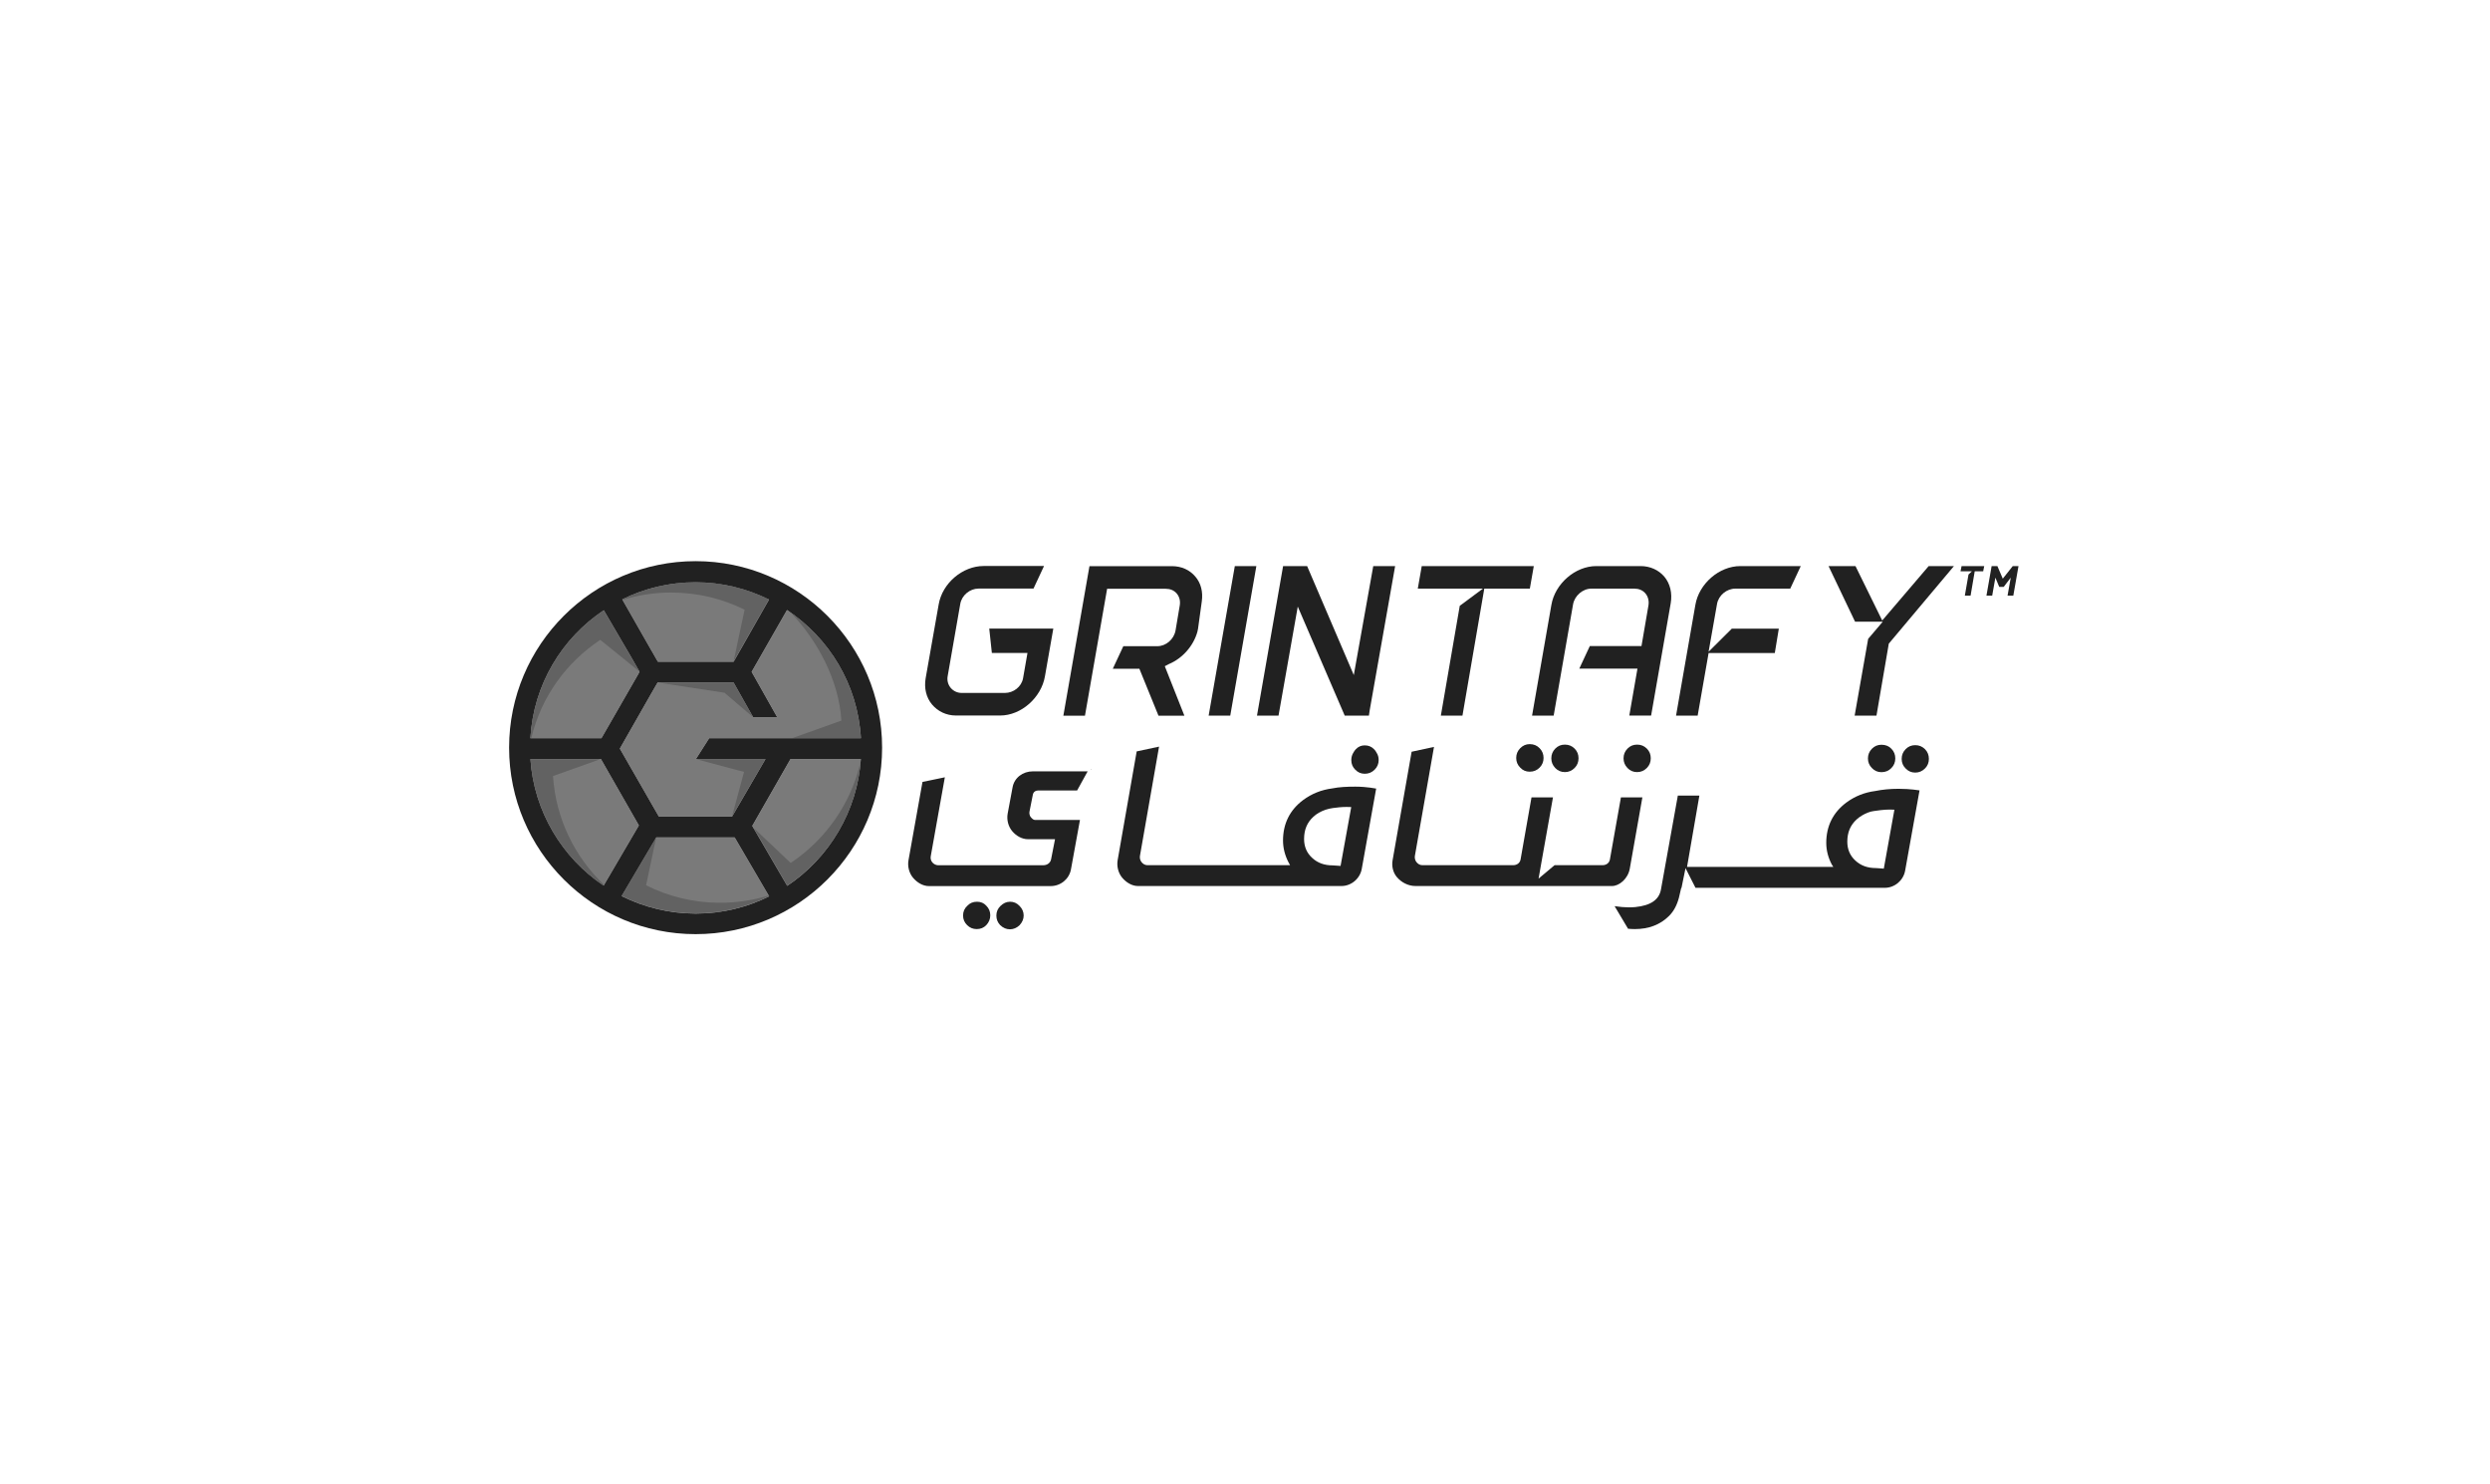<svg width="208" height="124" viewBox="0 0 208 124" fill="none" xmlns="http://www.w3.org/2000/svg">
<path d="M163.772 47.721H164.721L164.437 47.993L164.131 49.758H164.611L164.958 47.721H165.664L165.75 47.288H163.859L163.772 47.721Z" fill="#212121"/>
<path d="M168.134 47.288L167.301 48.34L166.85 47.288H166.369L165.936 49.758H166.416L166.682 48.254L167.006 49.029H167.376L167.966 48.254L167.7 49.758H168.18L168.614 47.288H168.134Z" fill="#212121"/>
<path d="M82.855 54.548H85.829L85.459 56.665C85.326 57.377 84.66 57.886 83.937 57.886H80.333C79.98 57.886 79.645 57.736 79.413 57.458C79.188 57.186 79.095 56.827 79.165 56.468L80.217 50.44C80.345 49.717 81.027 49.168 81.739 49.168H86.332L87.212 47.282H82.167C80.397 47.282 78.713 48.728 78.412 50.492L77.325 56.648C77.18 57.481 77.371 58.279 77.863 58.858C78.343 59.425 79.049 59.772 79.853 59.772H83.55C85.302 59.772 86.98 58.279 87.287 56.503L87.987 52.511H82.636L82.855 54.548Z" fill="#212121"/>
<path d="M97.891 47.294H91.007L88.826 59.789H90.631L92.482 49.185H97.376C97.729 49.185 98.064 49.301 98.302 49.584C98.522 49.85 98.614 50.198 98.55 50.579L98.198 52.668C98.064 53.408 97.399 53.981 96.676 53.981H93.836L92.956 55.867H95.178L96.774 59.789H98.938L97.301 55.653L97.642 55.474C98.793 54.993 99.707 53.935 100.026 52.766C100.049 52.685 100.066 52.598 100.078 52.512L100.39 50.244C100.506 49.434 100.315 48.705 99.852 48.167C99.372 47.6 98.689 47.294 97.891 47.294Z" fill="#212121"/>
<path d="M100.963 59.783H102.768L104.949 47.288H103.15L100.963 59.783Z" fill="#212121"/>
<path d="M113.088 56.393L109.189 47.288H107.182L105.001 59.783H106.8L108.408 50.672L112.331 59.783H114.35L114.419 59.321L116.542 47.288H114.714L113.088 56.393Z" fill="#212121"/>
<path d="M128.124 47.288H118.764L118.434 49.173H123.872L121.94 50.608L120.36 59.783H122.165L123.988 49.173H127.794L128.124 47.288Z" fill="#212121"/>
<path d="M137.045 47.288H133.348C131.578 47.288 129.894 48.769 129.593 50.533L127.979 59.783H129.784L131.404 50.487C131.531 49.764 132.214 49.173 132.926 49.173H136.53C136.877 49.173 137.212 49.289 137.455 49.578C137.675 49.839 137.768 50.215 137.698 50.597L137.12 53.969H132.804L131.925 55.855H136.784L136.102 59.778H137.924L139.561 50.4C139.706 49.561 139.515 48.751 139.029 48.173C138.549 47.612 137.843 47.288 137.045 47.288Z" fill="#212121"/>
<path d="M141.621 50.533L140.007 59.783H141.812L142.726 54.554H148.256L148.592 52.517H144.664L142.726 54.444L143.431 50.452C143.559 49.729 144.241 49.173 144.953 49.173H149.546L150.426 47.288H145.381C143.605 47.288 141.921 48.763 141.621 50.533Z" fill="#212121"/>
<path d="M157.229 51.835L154.996 47.288H152.745L154.961 51.933H157.275L156.055 53.368L154.926 59.783H156.749L157.779 53.767L163.222 47.288H161.111L157.229 51.835Z" fill="#212121"/>
<path d="M91.128 64.302L91.14 64.232H91.111L91.128 64.302Z" fill="#212121"/>
<path d="M81.612 75.328C81.282 75.328 81.016 75.438 80.796 75.675C80.564 75.889 80.449 76.155 80.449 76.479C80.449 76.792 80.559 77.052 80.784 77.278C81.01 77.503 81.276 77.613 81.588 77.613C81.912 77.613 82.178 77.503 82.392 77.278C82.612 77.04 82.722 76.769 82.722 76.462C82.722 76.15 82.612 75.883 82.392 75.664C82.19 75.438 81.936 75.328 81.612 75.328Z" fill="#212121"/>
<path d="M84.377 75.328C84.07 75.328 83.804 75.45 83.561 75.693C83.341 75.912 83.231 76.173 83.231 76.485C83.231 76.797 83.336 77.058 83.55 77.284C83.793 77.515 84.064 77.631 84.365 77.631C84.655 77.631 84.927 77.515 85.164 77.295C85.395 77.046 85.511 76.774 85.511 76.479C85.511 76.178 85.395 75.907 85.164 75.675C84.938 75.438 84.683 75.328 84.377 75.328Z" fill="#212121"/>
<path d="M114.783 62.589C114.569 62.369 114.315 62.265 114.002 62.265C113.707 62.265 113.464 62.369 113.256 62.589C113.175 62.67 113.117 62.763 113.065 62.855C112.944 63.04 112.88 63.254 112.88 63.492C112.88 63.81 112.984 64.07 113.204 64.29C113.424 64.521 113.69 64.637 114.002 64.637C114.332 64.637 114.604 64.521 114.835 64.29C115.055 64.07 115.165 63.804 115.165 63.492C115.165 63.254 115.107 63.046 114.98 62.861C114.934 62.763 114.87 62.676 114.783 62.589Z" fill="#212121"/>
<path d="M160.804 62.584C160.578 62.358 160.307 62.248 159.988 62.248C159.67 62.248 159.404 62.358 159.184 62.584C158.964 62.809 158.854 63.075 158.854 63.394C158.854 63.712 158.964 63.972 159.184 64.192C159.404 64.423 159.67 64.539 159.988 64.539C160.307 64.539 160.573 64.423 160.804 64.192C161.024 63.972 161.128 63.706 161.128 63.394C161.128 63.075 161.024 62.809 160.804 62.584Z" fill="#212121"/>
<path d="M157.165 64.504C157.501 64.504 157.773 64.389 157.998 64.157C158.212 63.937 158.322 63.671 158.322 63.359C158.322 63.041 158.218 62.775 157.998 62.549C157.779 62.323 157.507 62.213 157.165 62.213C156.853 62.213 156.587 62.323 156.367 62.549C156.147 62.775 156.037 63.041 156.037 63.359C156.037 63.671 156.147 63.937 156.367 64.157C156.587 64.389 156.847 64.504 157.165 64.504Z" fill="#212121"/>
<path d="M127.783 64.464C128.118 64.464 128.39 64.348 128.616 64.117C128.83 63.897 128.94 63.631 128.94 63.318C128.94 63 128.83 62.728 128.616 62.508C128.396 62.277 128.124 62.161 127.783 62.161C127.47 62.161 127.21 62.277 126.984 62.508C126.764 62.734 126.655 63 126.655 63.318C126.655 63.631 126.764 63.897 126.984 64.117C127.204 64.354 127.464 64.464 127.783 64.464Z" fill="#212121"/>
<path d="M130.722 64.498C131.04 64.498 131.306 64.383 131.537 64.151C131.757 63.926 131.861 63.66 131.861 63.341C131.861 63.023 131.757 62.763 131.537 62.537C131.312 62.312 131.046 62.202 130.722 62.202C130.398 62.202 130.137 62.312 129.917 62.537C129.698 62.763 129.588 63.029 129.588 63.347C129.588 63.665 129.698 63.926 129.917 64.157C130.137 64.383 130.403 64.498 130.722 64.498Z" fill="#212121"/>
<path d="M136.755 64.498C137.074 64.498 137.34 64.383 137.571 64.151C137.791 63.926 137.895 63.66 137.895 63.341C137.895 63.023 137.791 62.763 137.571 62.537C137.345 62.312 137.079 62.202 136.755 62.202C136.431 62.202 136.171 62.312 135.951 62.537C135.731 62.763 135.621 63.029 135.621 63.347C135.621 63.665 135.731 63.926 135.951 64.157C136.171 64.383 136.431 64.498 136.755 64.498Z" fill="#212121"/>
<path d="M86.28 66.373C86.326 66.147 86.517 66.031 86.737 66.031H89.977L90.856 64.435H86.28C85.441 64.435 84.73 64.967 84.585 65.765L84.174 67.969C84.082 68.478 84.221 69.028 84.545 69.421C84.88 69.826 85.366 70.104 85.869 70.104H88.131L87.802 71.782C87.744 72.082 87.478 72.279 87.148 72.279H78.366C78.227 72.279 78.025 72.21 77.886 72.048C77.759 71.897 77.718 71.712 77.747 71.539L78.927 64.932L77.059 65.32L75.89 71.863C75.797 72.366 75.942 72.933 76.266 73.32C76.613 73.731 77.093 74.02 77.591 74.02H87.767C88.6 74.02 89.317 73.43 89.462 72.621L90.214 68.496H86.454C86.332 68.496 86.199 68.38 86.095 68.247C86.008 68.143 85.968 67.946 85.997 67.802L86.28 66.373Z" fill="#212121"/>
<path d="M113.216 65.713C112.516 65.713 111.862 65.742 111.266 65.864C110.381 65.98 109.571 66.303 108.859 66.83C107.743 67.663 107.176 68.808 107.176 70.214C107.176 70.822 107.326 71.441 107.633 72.031L107.766 72.274H95.843C95.635 72.274 95.473 72.158 95.363 72.025C95.241 71.88 95.195 71.678 95.224 71.499L96.821 62.37L94.952 62.769L93.361 71.857C93.274 72.361 93.413 72.927 93.737 73.315C94.084 73.726 94.564 74.015 95.056 74.015H112.059C112.88 74.015 113.609 73.396 113.754 72.58L114.957 65.875C114.951 65.881 114.205 65.713 113.216 65.713ZM111.983 72.337L111.845 72.326C111.752 72.32 111.44 72.291 111.336 72.291C110.63 72.291 110.069 72.089 109.612 71.666C109.16 71.256 108.935 70.723 108.935 70.087C108.935 69.312 109.189 68.704 109.716 68.224C109.855 68.097 110.011 67.981 110.19 67.883C110.543 67.68 110.936 67.559 111.341 67.501C111.654 67.455 112.093 67.409 112.481 67.409C112.556 67.409 112.631 67.409 112.707 67.414L112.874 67.42L111.983 72.337Z" fill="#212121"/>
<path d="M136.142 72.569L137.195 66.61H135.402L134.482 71.799C134.43 72.083 134.187 72.274 133.869 72.274H129.86L128.523 73.396L128.72 72.274L129.726 66.61H127.933L127.019 71.799C126.967 72.083 126.724 72.274 126.406 72.274H118.81C118.602 72.274 118.44 72.158 118.33 72.025C118.208 71.88 118.162 71.678 118.191 71.498L119.788 62.393L117.919 62.797L116.328 71.869C116.241 72.36 116.369 72.893 116.681 73.263C117.057 73.708 117.624 74.015 118.249 74.015H134.655C135.246 74.021 135.986 73.425 136.142 72.569Z" fill="#212121"/>
<path d="M158.594 65.893C157.894 65.893 157.241 65.956 156.645 66.078C155.76 66.193 154.95 66.512 154.238 67.038C153.122 67.871 152.555 69.005 152.555 70.411C152.555 71.018 152.705 71.62 153.012 72.21L153.145 72.418H149.367H148.933H140.926L141.956 66.46H140.157L138.751 74.281C138.601 75.172 137.878 75.646 136.599 75.774C136.431 75.791 136.246 75.797 136.061 75.797C135.703 75.797 135.321 75.762 134.875 75.698L135.998 77.584C136.188 77.602 136.379 77.613 136.559 77.613C137.722 77.613 138.682 77.249 139.417 76.52C139.804 76.138 140.082 75.629 140.255 74.964L140.429 74.212L140.458 74.165H140.464L140.799 72.522L141.632 74.165H148.933H149.367H157.449C158.27 74.165 158.999 73.546 159.144 72.731L160.347 66.026C160.336 66.026 159.595 65.893 158.594 65.893ZM157.362 72.563L157.223 72.551C157.131 72.546 156.818 72.516 156.714 72.516C156.008 72.516 155.447 72.314 154.99 71.892C154.539 71.481 154.313 70.949 154.313 70.312C154.313 69.537 154.568 68.93 155.094 68.45C155.349 68.218 155.673 68.022 156.043 67.877C156.199 67.813 156.367 67.773 156.535 67.75C156.836 67.703 157.391 67.628 157.86 67.628C157.935 67.628 158.01 67.628 158.079 67.634L158.247 67.64L157.362 72.563Z" fill="#212121"/>
<path d="M71.916 61.67H65.934H63.921H59.24L58.13 63.411H63.944L61.155 68.207H55.035L51.778 62.538L54.549 57.678L54.936 57.013H61.277L62.914 59.917H64.927L62.787 56.122L65.743 50.961C69.26 53.304 71.65 57.163 71.916 61.67Z" fill="#7A7A7A"/>
<path d="M64.239 50.082L61.283 55.277H54.954L54.005 53.623L51.98 50.071C53.826 49.151 55.908 48.642 58.106 48.642C60.311 48.642 62.388 49.168 64.239 50.082Z" fill="#7A7A7A"/>
<path d="M50.435 50.979L52.628 54.728L53.421 56.11L53.328 56.295L50.239 61.67H44.303C44.569 57.163 46.941 53.316 50.435 50.979Z" fill="#7A7A7A"/>
<path d="M44.309 63.411H50.198L53.368 68.953L50.424 73.981C46.953 71.655 44.598 67.773 44.309 63.411Z" fill="#7A7A7A"/>
<path d="M51.928 74.854L54.821 69.954H61.369L64.25 74.877C62.399 75.797 60.316 76.318 58.112 76.318C55.891 76.312 53.791 75.785 51.928 74.854Z" fill="#7A7A7A"/>
<path d="M65.76 73.998L62.839 68.994L66.032 63.411H71.91C71.621 67.773 69.243 71.678 65.76 73.998Z" fill="#7A7A7A"/>
<path d="M58.107 46.877C49.516 46.877 42.527 53.865 42.527 62.456C42.527 71.047 49.516 78.036 58.107 78.036C66.698 78.036 73.686 71.047 73.686 62.456C73.686 53.865 66.698 46.877 58.107 46.877ZM71.916 61.669H65.934H63.921H59.24L58.13 63.411H63.944L61.155 68.207H55.035L51.778 62.537L54.549 57.678L54.936 57.013H61.277L62.914 59.917H64.927L62.787 56.122L65.743 50.961C69.26 53.304 71.65 57.163 71.916 61.669ZM64.239 50.082L61.283 55.277H54.954L54.005 53.622L51.98 50.07C53.826 49.151 55.908 48.641 58.107 48.641C60.311 48.641 62.388 49.168 64.239 50.082ZM50.435 50.979L52.628 54.727L53.421 56.11L53.328 56.295L50.239 61.669H44.303C44.569 57.163 46.941 53.316 50.435 50.979ZM44.309 63.411H50.198L53.368 68.953L50.424 73.98C46.953 71.655 44.598 67.773 44.309 63.411ZM51.928 74.854L54.821 69.954H61.369L64.25 74.877C62.399 75.797 60.316 76.317 58.112 76.317C55.891 76.312 53.791 75.785 51.928 74.854ZM65.76 73.998L62.839 68.993L66.032 63.411H71.91C71.621 67.773 69.243 71.678 65.76 73.998Z" fill="#212121"/>
<g opacity="0.2">
<path d="M61.283 55.231L62.202 50.932C60.357 50.013 58.274 49.498 56.076 49.498C54.659 49.498 53.293 49.712 52.009 50.111L51.98 50.059C53.826 49.139 55.908 48.624 58.106 48.624C60.305 48.624 62.388 49.139 64.233 50.059L61.283 55.231Z" fill="black"/>
<path d="M53.421 56.104L50.141 53.449C47.312 55.34 45.217 58.181 44.379 61.669H44.297C44.564 57.163 46.935 53.316 50.43 50.978L52.628 54.727L53.421 56.104Z" fill="black"/>
<path d="M64.25 74.848C62.399 75.768 60.316 76.288 58.112 76.288C55.891 76.288 53.791 75.762 51.934 74.831L54.821 69.919L53.97 73.957C55.833 74.888 57.933 75.415 60.149 75.415C61.566 75.415 62.937 75.201 64.227 74.802L64.25 74.848Z" fill="black"/>
<path d="M71.892 63.613C71.534 67.935 69.179 71.695 65.76 73.974L62.966 69.173L66.049 72.088C68.96 70.145 71.1 67.131 71.892 63.613Z" fill="black"/>
<path d="M71.916 61.669H66.165L70.284 60.194C70.082 56.81 68.26 53.466 66.044 51.164C69.393 53.518 71.655 57.313 71.916 61.669Z" fill="black"/>
<path d="M54.942 57.018L60.519 57.868L62.92 59.916L61.283 57.018H54.942Z" fill="black"/>
<path d="M58.124 63.411L62.156 64.481L61.15 68.195L63.938 63.411H58.124Z" fill="black"/>
<path d="M50.441 73.905L50.412 73.975C46.947 71.649 44.593 67.773 44.303 63.417H50.193L50.198 63.399L46.195 64.828C46.426 68.392 48.011 71.58 50.441 73.905Z" fill="black"/>
</g>
</svg>
